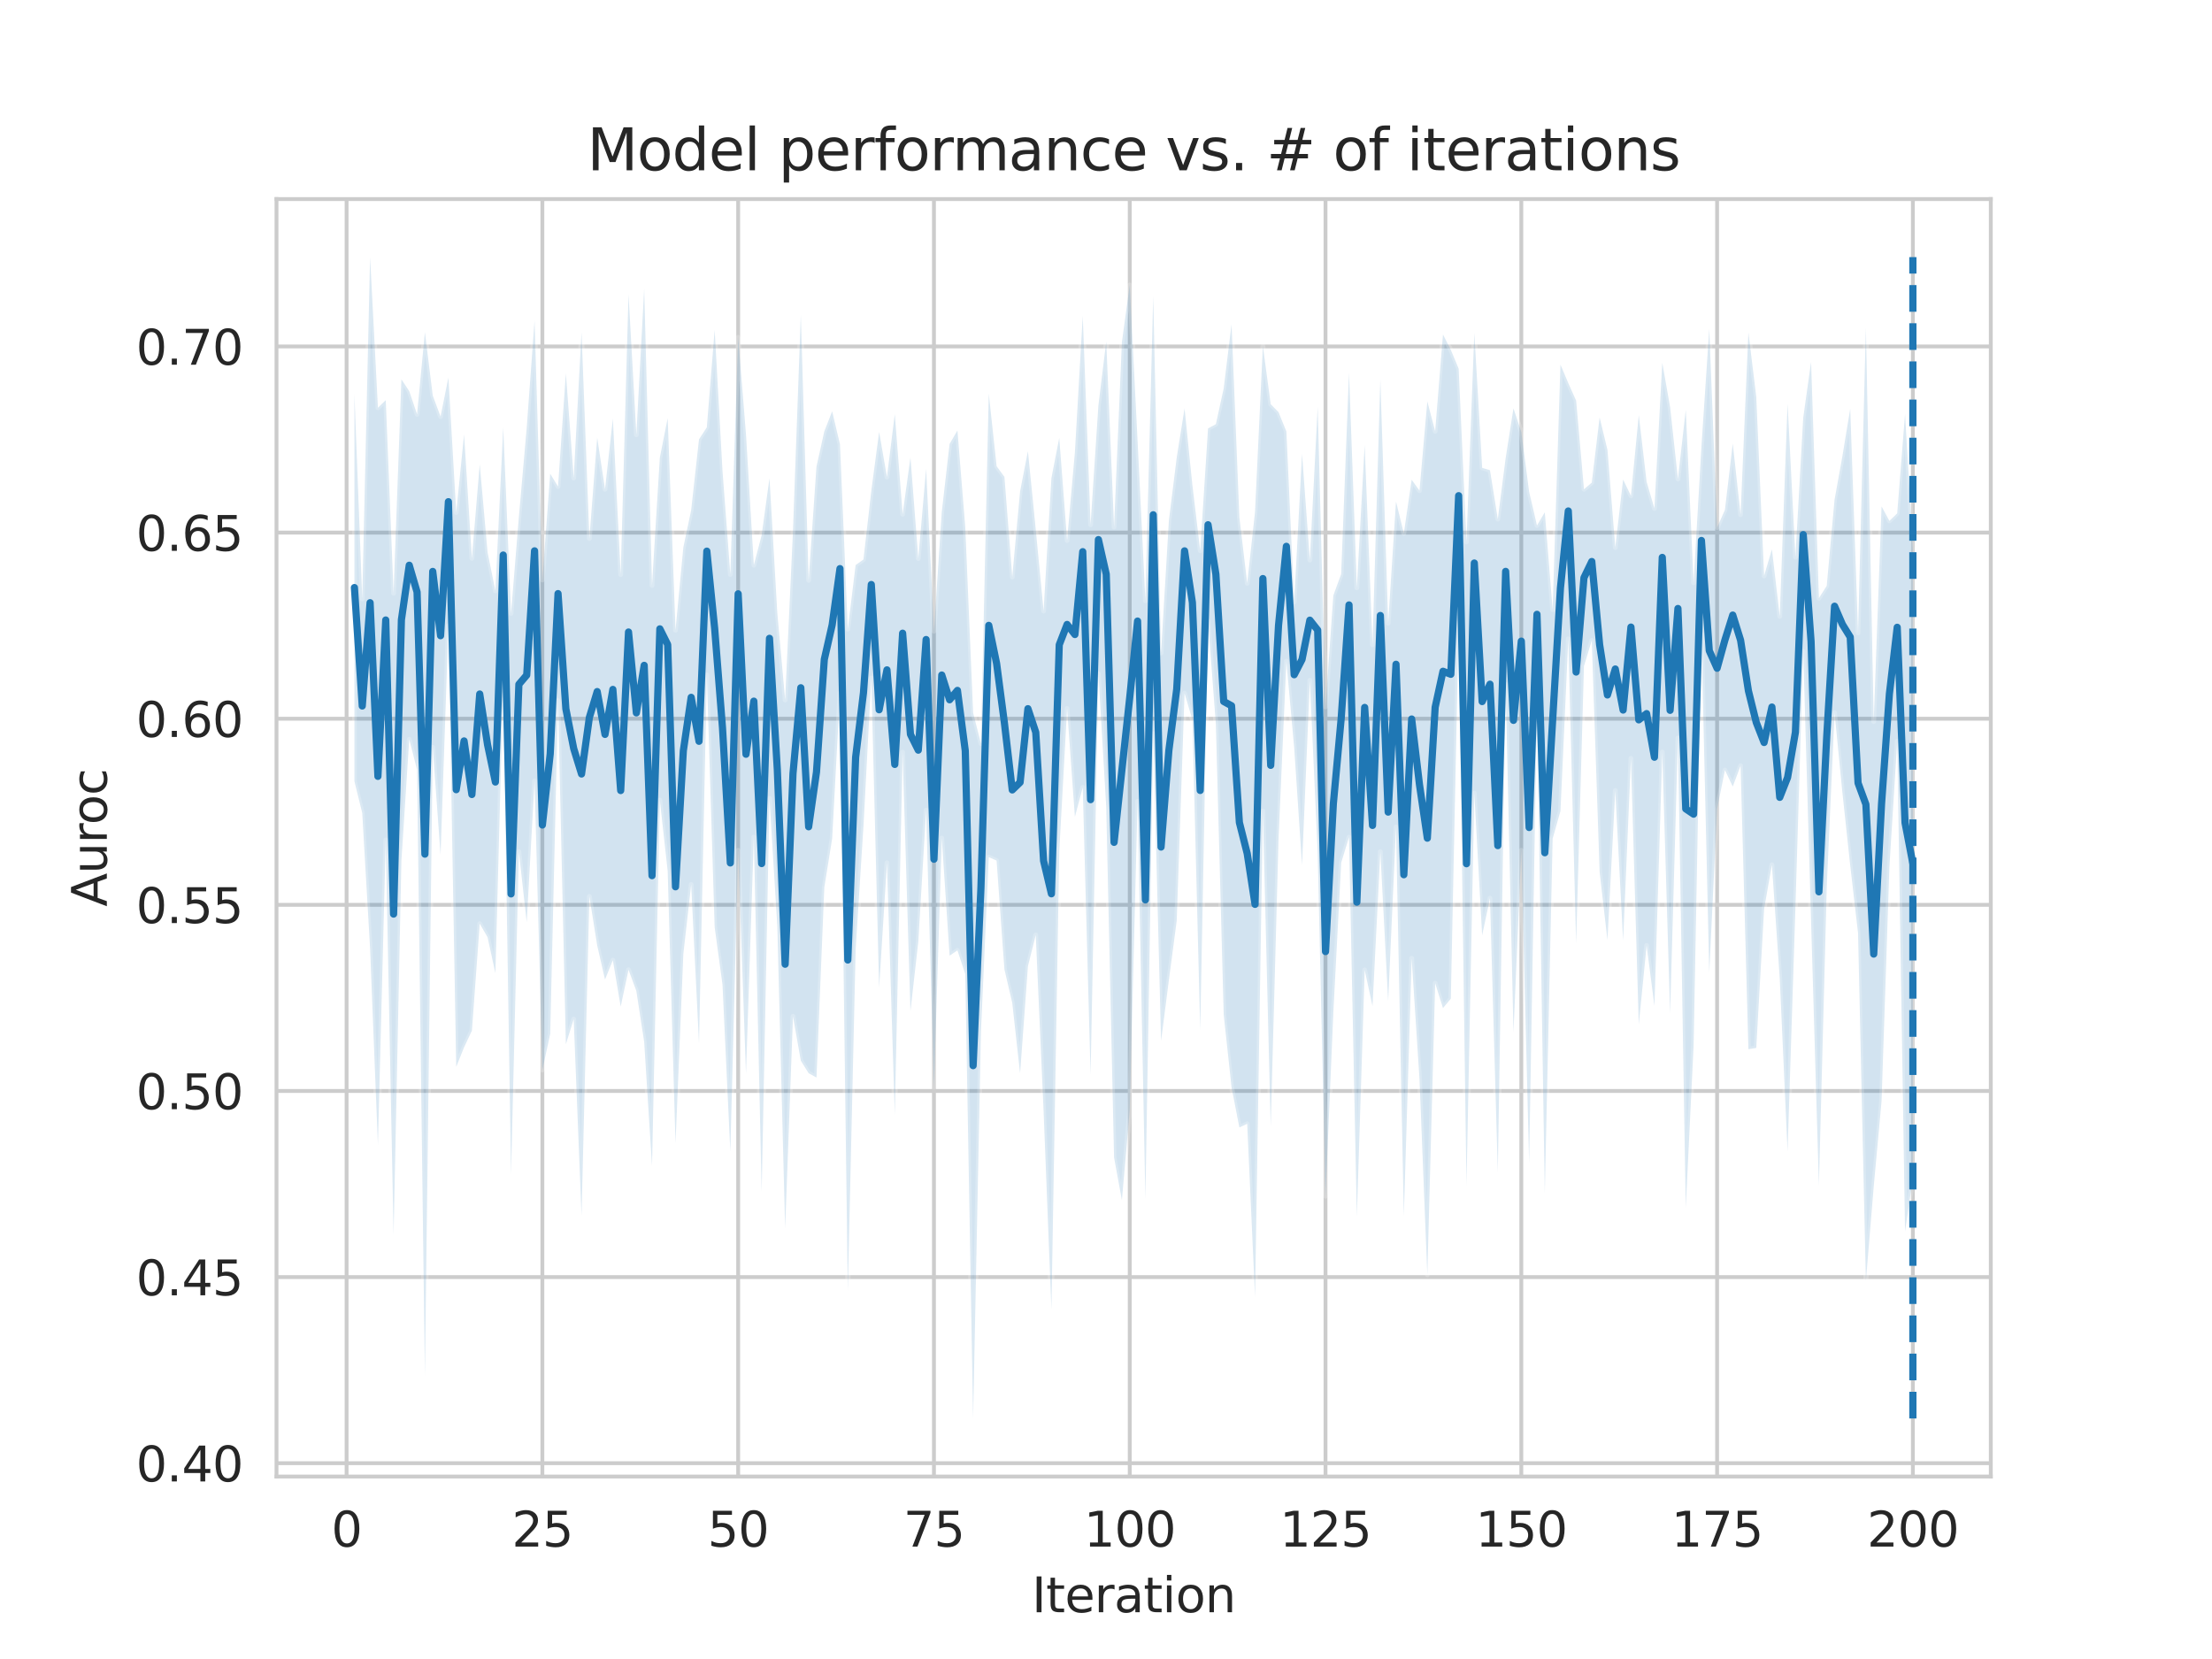 <?xml version="1.0" encoding="utf-8" standalone="no"?>
<!DOCTYPE svg PUBLIC "-//W3C//DTD SVG 1.1//EN"
  "http://www.w3.org/Graphics/SVG/1.1/DTD/svg11.dtd">
<svg xmlns:xlink="http://www.w3.org/1999/xlink" width="460.8pt" height="345.6pt" viewBox="0 0 460.8 345.6" xmlns="http://www.w3.org/2000/svg" version="1.1">
 <defs>
  <style type="text/css">*{stroke-linejoin: round; stroke-linecap: butt}</style>
 </defs>
 <g id="figure_1">
  <g id="patch_1">
   <path d="M 0 345.6 
L 460.8 345.6 
L 460.8 0 
L 0 0 
z
" style="fill: #ffffff"/>
  </g>
  <g id="axes_1">
   <g id="patch_2">
    <path d="M 57.6 307.584 
L 414.72 307.584 
L 414.72 41.472 
L 57.6 41.472 
z
" style="fill: #ffffff"/>
   </g>
   <g id="matplotlib.axis_1">
    <g id="xtick_1">
     <g id="line2d_1">
      <path d="M 72.201 307.584 
L 72.201 41.472 
" clip-path="url(#pa51dd19a64)" style="fill: none; stroke: #cccccc; stroke-width: 0.8; stroke-linecap: round"/>
     </g>
     <g id="text_1">
      <!-- 0 -->
      <g style="fill: #262626" transform="translate(69.02 322.182)scale(0.1 -0.1)">
       <defs>
        <path id="DejaVuSans-30" d="M 2034 4250 
Q 1547 4250 1301 3770 
Q 1056 3291 1056 2328 
Q 1056 1369 1301 889 
Q 1547 409 2034 409 
Q 2525 409 2770 889 
Q 3016 1369 3016 2328 
Q 3016 3291 2770 3770 
Q 2525 4250 2034 4250 
z
M 2034 4750 
Q 2819 4750 3233 4129 
Q 3647 3509 3647 2328 
Q 3647 1150 3233 529 
Q 2819 -91 2034 -91 
Q 1250 -91 836 529 
Q 422 1150 422 2328 
Q 422 3509 836 4129 
Q 1250 4750 2034 4750 
z
" transform="scale(0.016)"/>
       </defs>
       <use xlink:href="#DejaVuSans-30"/>
      </g>
     </g>
    </g>
    <g id="xtick_2">
     <g id="line2d_2">
      <path d="M 112.987 307.584 
L 112.987 41.472 
" clip-path="url(#pa51dd19a64)" style="fill: none; stroke: #cccccc; stroke-width: 0.8; stroke-linecap: round"/>
     </g>
     <g id="text_2">
      <!-- 25 -->
      <g style="fill: #262626" transform="translate(106.625 322.182)scale(0.1 -0.1)">
       <defs>
        <path id="DejaVuSans-32" d="M 1228 531 
L 3431 531 
L 3431 0 
L 469 0 
L 469 531 
Q 828 903 1448 1529 
Q 2069 2156 2228 2338 
Q 2531 2678 2651 2914 
Q 2772 3150 2772 3378 
Q 2772 3750 2511 3984 
Q 2250 4219 1831 4219 
Q 1534 4219 1204 4116 
Q 875 4013 500 3803 
L 500 4441 
Q 881 4594 1212 4672 
Q 1544 4750 1819 4750 
Q 2544 4750 2975 4387 
Q 3406 4025 3406 3419 
Q 3406 3131 3298 2873 
Q 3191 2616 2906 2266 
Q 2828 2175 2409 1742 
Q 1991 1309 1228 531 
z
" transform="scale(0.016)"/>
        <path id="DejaVuSans-35" d="M 691 4666 
L 3169 4666 
L 3169 4134 
L 1269 4134 
L 1269 2991 
Q 1406 3038 1543 3061 
Q 1681 3084 1819 3084 
Q 2600 3084 3056 2656 
Q 3513 2228 3513 1497 
Q 3513 744 3044 326 
Q 2575 -91 1722 -91 
Q 1428 -91 1123 -41 
Q 819 9 494 109 
L 494 744 
Q 775 591 1075 516 
Q 1375 441 1709 441 
Q 2250 441 2565 725 
Q 2881 1009 2881 1497 
Q 2881 1984 2565 2268 
Q 2250 2553 1709 2553 
Q 1456 2553 1204 2497 
Q 953 2441 691 2322 
L 691 4666 
z
" transform="scale(0.016)"/>
       </defs>
       <use xlink:href="#DejaVuSans-32"/>
       <use xlink:href="#DejaVuSans-35" x="63.623"/>
      </g>
     </g>
    </g>
    <g id="xtick_3">
     <g id="line2d_3">
      <path d="M 153.773 307.584 
L 153.773 41.472 
" clip-path="url(#pa51dd19a64)" style="fill: none; stroke: #cccccc; stroke-width: 0.8; stroke-linecap: round"/>
     </g>
     <g id="text_3">
      <!-- 50 -->
      <g style="fill: #262626" transform="translate(147.41 322.182)scale(0.1 -0.1)">
       <use xlink:href="#DejaVuSans-35"/>
       <use xlink:href="#DejaVuSans-30" x="63.623"/>
      </g>
     </g>
    </g>
    <g id="xtick_4">
     <g id="line2d_4">
      <path d="M 194.559 307.584 
L 194.559 41.472 
" clip-path="url(#pa51dd19a64)" style="fill: none; stroke: #cccccc; stroke-width: 0.8; stroke-linecap: round"/>
     </g>
     <g id="text_4">
      <!-- 75 -->
      <g style="fill: #262626" transform="translate(188.196 322.182)scale(0.1 -0.1)">
       <defs>
        <path id="DejaVuSans-37" d="M 525 4666 
L 3525 4666 
L 3525 4397 
L 1831 0 
L 1172 0 
L 2766 4134 
L 525 4134 
L 525 4666 
z
" transform="scale(0.016)"/>
       </defs>
       <use xlink:href="#DejaVuSans-37"/>
       <use xlink:href="#DejaVuSans-35" x="63.623"/>
      </g>
     </g>
    </g>
    <g id="xtick_5">
     <g id="line2d_5">
      <path d="M 235.344 307.584 
L 235.344 41.472 
" clip-path="url(#pa51dd19a64)" style="fill: none; stroke: #cccccc; stroke-width: 0.8; stroke-linecap: round"/>
     </g>
     <g id="text_5">
      <!-- 100 -->
      <g style="fill: #262626" transform="translate(225.801 322.182)scale(0.1 -0.1)">
       <defs>
        <path id="DejaVuSans-31" d="M 794 531 
L 1825 531 
L 1825 4091 
L 703 3866 
L 703 4441 
L 1819 4666 
L 2450 4666 
L 2450 531 
L 3481 531 
L 3481 0 
L 794 0 
L 794 531 
z
" transform="scale(0.016)"/>
       </defs>
       <use xlink:href="#DejaVuSans-31"/>
       <use xlink:href="#DejaVuSans-30" x="63.623"/>
       <use xlink:href="#DejaVuSans-30" x="127.246"/>
      </g>
     </g>
    </g>
    <g id="xtick_6">
     <g id="line2d_6">
      <path d="M 276.13 307.584 
L 276.13 41.472 
" clip-path="url(#pa51dd19a64)" style="fill: none; stroke: #cccccc; stroke-width: 0.8; stroke-linecap: round"/>
     </g>
     <g id="text_6">
      <!-- 125 -->
      <g style="fill: #262626" transform="translate(266.586 322.182)scale(0.1 -0.1)">
       <use xlink:href="#DejaVuSans-31"/>
       <use xlink:href="#DejaVuSans-32" x="63.623"/>
       <use xlink:href="#DejaVuSans-35" x="127.246"/>
      </g>
     </g>
    </g>
    <g id="xtick_7">
     <g id="line2d_7">
      <path d="M 316.916 307.584 
L 316.916 41.472 
" clip-path="url(#pa51dd19a64)" style="fill: none; stroke: #cccccc; stroke-width: 0.8; stroke-linecap: round"/>
     </g>
     <g id="text_7">
      <!-- 150 -->
      <g style="fill: #262626" transform="translate(307.372 322.182)scale(0.1 -0.1)">
       <use xlink:href="#DejaVuSans-31"/>
       <use xlink:href="#DejaVuSans-35" x="63.623"/>
       <use xlink:href="#DejaVuSans-30" x="127.246"/>
      </g>
     </g>
    </g>
    <g id="xtick_8">
     <g id="line2d_8">
      <path d="M 357.702 307.584 
L 357.702 41.472 
" clip-path="url(#pa51dd19a64)" style="fill: none; stroke: #cccccc; stroke-width: 0.8; stroke-linecap: round"/>
     </g>
     <g id="text_8">
      <!-- 175 -->
      <g style="fill: #262626" transform="translate(348.158 322.182)scale(0.1 -0.1)">
       <use xlink:href="#DejaVuSans-31"/>
       <use xlink:href="#DejaVuSans-37" x="63.623"/>
       <use xlink:href="#DejaVuSans-35" x="127.246"/>
      </g>
     </g>
    </g>
    <g id="xtick_9">
     <g id="line2d_9">
      <path d="M 398.487 307.584 
L 398.487 41.472 
" clip-path="url(#pa51dd19a64)" style="fill: none; stroke: #cccccc; stroke-width: 0.8; stroke-linecap: round"/>
     </g>
     <g id="text_9">
      <!-- 200 -->
      <g style="fill: #262626" transform="translate(388.944 322.182)scale(0.1 -0.1)">
       <use xlink:href="#DejaVuSans-32"/>
       <use xlink:href="#DejaVuSans-30" x="63.623"/>
       <use xlink:href="#DejaVuSans-30" x="127.246"/>
      </g>
     </g>
    </g>
    <g id="text_10">
     <!-- Iteration -->
     <g style="fill: #262626" transform="translate(214.951 335.861)scale(0.1 -0.1)">
      <defs>
       <path id="DejaVuSans-49" d="M 628 4666 
L 1259 4666 
L 1259 0 
L 628 0 
L 628 4666 
z
" transform="scale(0.016)"/>
       <path id="DejaVuSans-74" d="M 1172 4494 
L 1172 3500 
L 2356 3500 
L 2356 3053 
L 1172 3053 
L 1172 1153 
Q 1172 725 1289 603 
Q 1406 481 1766 481 
L 2356 481 
L 2356 0 
L 1766 0 
Q 1100 0 847 248 
Q 594 497 594 1153 
L 594 3053 
L 172 3053 
L 172 3500 
L 594 3500 
L 594 4494 
L 1172 4494 
z
" transform="scale(0.016)"/>
       <path id="DejaVuSans-65" d="M 3597 1894 
L 3597 1613 
L 953 1613 
Q 991 1019 1311 708 
Q 1631 397 2203 397 
Q 2534 397 2845 478 
Q 3156 559 3463 722 
L 3463 178 
Q 3153 47 2828 -22 
Q 2503 -91 2169 -91 
Q 1331 -91 842 396 
Q 353 884 353 1716 
Q 353 2575 817 3079 
Q 1281 3584 2069 3584 
Q 2775 3584 3186 3129 
Q 3597 2675 3597 1894 
z
M 3022 2063 
Q 3016 2534 2758 2815 
Q 2500 3097 2075 3097 
Q 1594 3097 1305 2825 
Q 1016 2553 972 2059 
L 3022 2063 
z
" transform="scale(0.016)"/>
       <path id="DejaVuSans-72" d="M 2631 2963 
Q 2534 3019 2420 3045 
Q 2306 3072 2169 3072 
Q 1681 3072 1420 2755 
Q 1159 2438 1159 1844 
L 1159 0 
L 581 0 
L 581 3500 
L 1159 3500 
L 1159 2956 
Q 1341 3275 1631 3429 
Q 1922 3584 2338 3584 
Q 2397 3584 2469 3576 
Q 2541 3569 2628 3553 
L 2631 2963 
z
" transform="scale(0.016)"/>
       <path id="DejaVuSans-61" d="M 2194 1759 
Q 1497 1759 1228 1600 
Q 959 1441 959 1056 
Q 959 750 1161 570 
Q 1363 391 1709 391 
Q 2188 391 2477 730 
Q 2766 1069 2766 1631 
L 2766 1759 
L 2194 1759 
z
M 3341 1997 
L 3341 0 
L 2766 0 
L 2766 531 
Q 2569 213 2275 61 
Q 1981 -91 1556 -91 
Q 1019 -91 701 211 
Q 384 513 384 1019 
Q 384 1609 779 1909 
Q 1175 2209 1959 2209 
L 2766 2209 
L 2766 2266 
Q 2766 2663 2505 2880 
Q 2244 3097 1772 3097 
Q 1472 3097 1187 3025 
Q 903 2953 641 2809 
L 641 3341 
Q 956 3463 1253 3523 
Q 1550 3584 1831 3584 
Q 2591 3584 2966 3190 
Q 3341 2797 3341 1997 
z
" transform="scale(0.016)"/>
       <path id="DejaVuSans-69" d="M 603 3500 
L 1178 3500 
L 1178 0 
L 603 0 
L 603 3500 
z
M 603 4863 
L 1178 4863 
L 1178 4134 
L 603 4134 
L 603 4863 
z
" transform="scale(0.016)"/>
       <path id="DejaVuSans-6f" d="M 1959 3097 
Q 1497 3097 1228 2736 
Q 959 2375 959 1747 
Q 959 1119 1226 758 
Q 1494 397 1959 397 
Q 2419 397 2687 759 
Q 2956 1122 2956 1747 
Q 2956 2369 2687 2733 
Q 2419 3097 1959 3097 
z
M 1959 3584 
Q 2709 3584 3137 3096 
Q 3566 2609 3566 1747 
Q 3566 888 3137 398 
Q 2709 -91 1959 -91 
Q 1206 -91 779 398 
Q 353 888 353 1747 
Q 353 2609 779 3096 
Q 1206 3584 1959 3584 
z
" transform="scale(0.016)"/>
       <path id="DejaVuSans-6e" d="M 3513 2113 
L 3513 0 
L 2938 0 
L 2938 2094 
Q 2938 2591 2744 2837 
Q 2550 3084 2163 3084 
Q 1697 3084 1428 2787 
Q 1159 2491 1159 1978 
L 1159 0 
L 581 0 
L 581 3500 
L 1159 3500 
L 1159 2956 
Q 1366 3272 1645 3428 
Q 1925 3584 2291 3584 
Q 2894 3584 3203 3211 
Q 3513 2838 3513 2113 
z
" transform="scale(0.016)"/>
      </defs>
      <use xlink:href="#DejaVuSans-49"/>
      <use xlink:href="#DejaVuSans-74" x="29.492"/>
      <use xlink:href="#DejaVuSans-65" x="68.701"/>
      <use xlink:href="#DejaVuSans-72" x="130.225"/>
      <use xlink:href="#DejaVuSans-61" x="171.338"/>
      <use xlink:href="#DejaVuSans-74" x="232.617"/>
      <use xlink:href="#DejaVuSans-69" x="271.826"/>
      <use xlink:href="#DejaVuSans-6f" x="299.609"/>
      <use xlink:href="#DejaVuSans-6e" x="360.791"/>
     </g>
    </g>
   </g>
   <g id="matplotlib.axis_2">
    <g id="ytick_1">
     <g id="line2d_10">
      <path d="M 57.6 304.812 
L 414.72 304.812 
" clip-path="url(#pa51dd19a64)" style="fill: none; stroke: #cccccc; stroke-width: 0.8; stroke-linecap: round"/>
     </g>
     <g id="text_11">
      <!-- 0.40 -->
      <g style="fill: #262626" transform="translate(28.334 308.611)scale(0.1 -0.1)">
       <defs>
        <path id="DejaVuSans-2e" d="M 684 794 
L 1344 794 
L 1344 0 
L 684 0 
L 684 794 
z
" transform="scale(0.016)"/>
        <path id="DejaVuSans-34" d="M 2419 4116 
L 825 1625 
L 2419 1625 
L 2419 4116 
z
M 2253 4666 
L 3047 4666 
L 3047 1625 
L 3713 1625 
L 3713 1100 
L 3047 1100 
L 3047 0 
L 2419 0 
L 2419 1100 
L 313 1100 
L 313 1709 
L 2253 4666 
z
" transform="scale(0.016)"/>
       </defs>
       <use xlink:href="#DejaVuSans-30"/>
       <use xlink:href="#DejaVuSans-2e" x="63.623"/>
       <use xlink:href="#DejaVuSans-34" x="95.41"/>
       <use xlink:href="#DejaVuSans-30" x="159.033"/>
      </g>
     </g>
    </g>
    <g id="ytick_2">
     <g id="line2d_11">
      <path d="M 57.6 266.039 
L 414.72 266.039 
" clip-path="url(#pa51dd19a64)" style="fill: none; stroke: #cccccc; stroke-width: 0.8; stroke-linecap: round"/>
     </g>
     <g id="text_12">
      <!-- 0.45 -->
      <g style="fill: #262626" transform="translate(28.334 269.838)scale(0.1 -0.1)">
       <use xlink:href="#DejaVuSans-30"/>
       <use xlink:href="#DejaVuSans-2e" x="63.623"/>
       <use xlink:href="#DejaVuSans-34" x="95.41"/>
       <use xlink:href="#DejaVuSans-35" x="159.033"/>
      </g>
     </g>
    </g>
    <g id="ytick_3">
     <g id="line2d_12">
      <path d="M 57.6 227.266 
L 414.72 227.266 
" clip-path="url(#pa51dd19a64)" style="fill: none; stroke: #cccccc; stroke-width: 0.8; stroke-linecap: round"/>
     </g>
     <g id="text_13">
      <!-- 0.50 -->
      <g style="fill: #262626" transform="translate(28.334 231.065)scale(0.1 -0.1)">
       <use xlink:href="#DejaVuSans-30"/>
       <use xlink:href="#DejaVuSans-2e" x="63.623"/>
       <use xlink:href="#DejaVuSans-35" x="95.41"/>
       <use xlink:href="#DejaVuSans-30" x="159.033"/>
      </g>
     </g>
    </g>
    <g id="ytick_4">
     <g id="line2d_13">
      <path d="M 57.6 188.493 
L 414.72 188.493 
" clip-path="url(#pa51dd19a64)" style="fill: none; stroke: #cccccc; stroke-width: 0.8; stroke-linecap: round"/>
     </g>
     <g id="text_14">
      <!-- 0.55 -->
      <g style="fill: #262626" transform="translate(28.334 192.292)scale(0.1 -0.1)">
       <use xlink:href="#DejaVuSans-30"/>
       <use xlink:href="#DejaVuSans-2e" x="63.623"/>
       <use xlink:href="#DejaVuSans-35" x="95.41"/>
       <use xlink:href="#DejaVuSans-35" x="159.033"/>
      </g>
     </g>
    </g>
    <g id="ytick_5">
     <g id="line2d_14">
      <path d="M 57.6 149.72 
L 414.72 149.72 
" clip-path="url(#pa51dd19a64)" style="fill: none; stroke: #cccccc; stroke-width: 0.8; stroke-linecap: round"/>
     </g>
     <g id="text_15">
      <!-- 0.60 -->
      <g style="fill: #262626" transform="translate(28.334 153.52)scale(0.1 -0.1)">
       <defs>
        <path id="DejaVuSans-36" d="M 2113 2584 
Q 1688 2584 1439 2293 
Q 1191 2003 1191 1497 
Q 1191 994 1439 701 
Q 1688 409 2113 409 
Q 2538 409 2786 701 
Q 3034 994 3034 1497 
Q 3034 2003 2786 2293 
Q 2538 2584 2113 2584 
z
M 3366 4563 
L 3366 3988 
Q 3128 4100 2886 4159 
Q 2644 4219 2406 4219 
Q 1781 4219 1451 3797 
Q 1122 3375 1075 2522 
Q 1259 2794 1537 2939 
Q 1816 3084 2150 3084 
Q 2853 3084 3261 2657 
Q 3669 2231 3669 1497 
Q 3669 778 3244 343 
Q 2819 -91 2113 -91 
Q 1303 -91 875 529 
Q 447 1150 447 2328 
Q 447 3434 972 4092 
Q 1497 4750 2381 4750 
Q 2619 4750 2861 4703 
Q 3103 4656 3366 4563 
z
" transform="scale(0.016)"/>
       </defs>
       <use xlink:href="#DejaVuSans-30"/>
       <use xlink:href="#DejaVuSans-2e" x="63.623"/>
       <use xlink:href="#DejaVuSans-36" x="95.41"/>
       <use xlink:href="#DejaVuSans-30" x="159.033"/>
      </g>
     </g>
    </g>
    <g id="ytick_6">
     <g id="line2d_15">
      <path d="M 57.6 110.948 
L 414.72 110.948 
" clip-path="url(#pa51dd19a64)" style="fill: none; stroke: #cccccc; stroke-width: 0.8; stroke-linecap: round"/>
     </g>
     <g id="text_16">
      <!-- 0.65 -->
      <g style="fill: #262626" transform="translate(28.334 114.747)scale(0.1 -0.1)">
       <use xlink:href="#DejaVuSans-30"/>
       <use xlink:href="#DejaVuSans-2e" x="63.623"/>
       <use xlink:href="#DejaVuSans-36" x="95.41"/>
       <use xlink:href="#DejaVuSans-35" x="159.033"/>
      </g>
     </g>
    </g>
    <g id="ytick_7">
     <g id="line2d_16">
      <path d="M 57.6 72.175 
L 414.72 72.175 
" clip-path="url(#pa51dd19a64)" style="fill: none; stroke: #cccccc; stroke-width: 0.8; stroke-linecap: round"/>
     </g>
     <g id="text_17">
      <!-- 0.70 -->
      <g style="fill: #262626" transform="translate(28.334 75.974)scale(0.1 -0.1)">
       <use xlink:href="#DejaVuSans-30"/>
       <use xlink:href="#DejaVuSans-2e" x="63.623"/>
       <use xlink:href="#DejaVuSans-37" x="95.41"/>
       <use xlink:href="#DejaVuSans-30" x="159.033"/>
      </g>
     </g>
    </g>
    <g id="text_18">
     <!-- Auroc -->
     <g style="fill: #262626" transform="translate(22.255 188.869)rotate(-90)scale(0.1 -0.1)">
      <defs>
       <path id="DejaVuSans-41" d="M 2188 4044 
L 1331 1722 
L 3047 1722 
L 2188 4044 
z
M 1831 4666 
L 2547 4666 
L 4325 0 
L 3669 0 
L 3244 1197 
L 1141 1197 
L 716 0 
L 50 0 
L 1831 4666 
z
" transform="scale(0.016)"/>
       <path id="DejaVuSans-75" d="M 544 1381 
L 544 3500 
L 1119 3500 
L 1119 1403 
Q 1119 906 1312 657 
Q 1506 409 1894 409 
Q 2359 409 2629 706 
Q 2900 1003 2900 1516 
L 2900 3500 
L 3475 3500 
L 3475 0 
L 2900 0 
L 2900 538 
Q 2691 219 2414 64 
Q 2138 -91 1772 -91 
Q 1169 -91 856 284 
Q 544 659 544 1381 
z
M 1991 3584 
L 1991 3584 
z
" transform="scale(0.016)"/>
       <path id="DejaVuSans-63" d="M 3122 3366 
L 3122 2828 
Q 2878 2963 2633 3030 
Q 2388 3097 2138 3097 
Q 1578 3097 1268 2742 
Q 959 2388 959 1747 
Q 959 1106 1268 751 
Q 1578 397 2138 397 
Q 2388 397 2633 464 
Q 2878 531 3122 666 
L 3122 134 
Q 2881 22 2623 -34 
Q 2366 -91 2075 -91 
Q 1284 -91 818 406 
Q 353 903 353 1747 
Q 353 2603 823 3093 
Q 1294 3584 2113 3584 
Q 2378 3584 2631 3529 
Q 2884 3475 3122 3366 
z
" transform="scale(0.016)"/>
      </defs>
      <use xlink:href="#DejaVuSans-41"/>
      <use xlink:href="#DejaVuSans-75" x="68.408"/>
      <use xlink:href="#DejaVuSans-72" x="131.787"/>
      <use xlink:href="#DejaVuSans-6f" x="170.65"/>
      <use xlink:href="#DejaVuSans-63" x="231.832"/>
     </g>
    </g>
   </g>
   <g id="PolyCollection_1">
    <defs>
     <path id="m55b70a5a55" d="M 73.833 -263.548 
L 73.833 -182.849 
L 75.464 -176.229 
L 77.096 -148.052 
L 78.727 -107.091 
L 80.358 -170.642 
L 81.99 -88.357 
L 83.621 -166.384 
L 85.253 -191.595 
L 86.884 -185.244 
L 88.516 -58.949 
L 90.147 -189.919 
L 91.778 -167.526 
L 93.41 -215.23 
L 95.041 -123.359 
L 96.673 -127.43 
L 98.304 -130.898 
L 99.936 -153.181 
L 101.567 -150.373 
L 103.198 -142.883 
L 104.83 -203.403 
L 106.461 -100.945 
L 108.093 -168.173 
L 109.724 -153.484 
L 111.356 -182.925 
L 112.987 -122.696 
L 114.618 -130.23 
L 116.25 -199.636 
L 117.881 -128.063 
L 119.513 -133.318 
L 121.144 -92.361 
L 122.776 -158.872 
L 124.407 -148.649 
L 126.038 -141.555 
L 127.67 -145.581 
L 129.301 -135.926 
L 130.933 -143.591 
L 132.564 -139.161 
L 134.196 -128.57 
L 135.827 -102.733 
L 137.458 -178.919 
L 139.09 -164.166 
L 140.721 -107.425 
L 142.353 -146.902 
L 143.984 -161.348 
L 145.616 -128.269 
L 147.247 -204.991 
L 148.879 -152.468 
L 150.51 -140.498 
L 152.141 -105.733 
L 153.773 -168.468 
L 155.404 -121.875 
L 157.036 -171.219 
L 158.667 -97.305 
L 160.299 -179.269 
L 161.93 -152.639 
L 163.561 -89.699 
L 165.193 -133.905 
L 166.824 -124.646 
L 168.456 -122.032 
L 170.087 -121.125 
L 171.719 -160.762 
L 173.35 -170.897 
L 174.981 -201.236 
L 176.613 -76.69 
L 178.244 -147.812 
L 179.876 -173.554 
L 181.507 -204.358 
L 183.139 -139.877 
L 184.77 -165.882 
L 186.401 -113.388 
L 188.033 -188.915 
L 189.664 -134.966 
L 191.296 -149.423 
L 192.927 -176.827 
L 194.559 -119.126 
L 196.19 -171.015 
L 197.821 -146.522 
L 199.453 -147.627 
L 201.084 -142.673 
L 202.716 -50.112 
L 204.347 -130.68 
L 205.979 -167.051 
L 207.61 -166.324 
L 209.241 -143.673 
L 210.873 -136.69 
L 212.504 -122.011 
L 214.136 -144.325 
L 215.767 -150.845 
L 217.399 -114.233 
L 219.03 -72.821 
L 220.661 -168.197 
L 222.293 -198.029 
L 223.924 -175.446 
L 225.556 -181.573 
L 227.187 -121.735 
L 228.819 -205.249 
L 230.45 -177.512 
L 232.081 -104.457 
L 233.713 -95.597 
L 235.344 -114.361 
L 236.976 -178.672 
L 238.607 -95.815 
L 240.239 -192.782 
L 241.87 -128.737 
L 243.501 -141.46 
L 245.133 -153.816 
L 246.764 -201.192 
L 248.396 -195.663 
L 250.027 -131.006 
L 251.659 -216.218 
L 253.29 -194.722 
L 254.921 -134.251 
L 256.553 -119.115 
L 258.184 -110.737 
L 259.816 -111.505 
L 261.447 -75.462 
L 263.079 -176.636 
L 264.71 -110.943 
L 266.341 -170.9 
L 267.973 -207.864 
L 269.604 -189.869 
L 271.236 -165.388 
L 272.867 -203.884 
L 274.499 -167.833 
L 276.13 -96.418 
L 277.761 -134.811 
L 279.393 -165.884 
L 281.024 -171.208 
L 282.656 -92.166 
L 284.287 -143.558 
L 285.919 -136.018 
L 287.55 -168.198 
L 289.181 -137.084 
L 290.813 -173.324 
L 292.444 -92.273 
L 294.076 -145.979 
L 295.707 -120.855 
L 297.339 -80.025 
L 298.97 -140.785 
L 300.601 -135.598 
L 302.233 -137.561 
L 303.864 -215.88 
L 305.496 -98.637 
L 307.127 -180.366 
L 308.759 -150.763 
L 310.39 -158.495 
L 312.021 -101.431 
L 313.653 -203.005 
L 315.284 -130.557 
L 316.916 -168.477 
L 318.547 -103.297 
L 320.179 -199.123 
L 321.81 -97.047 
L 323.441 -170.894 
L 325.073 -176.658 
L 326.704 -212.523 
L 328.336 -149.07 
L 329.967 -206.832 
L 331.599 -212.195 
L 333.23 -163.985 
L 334.862 -149.77 
L 336.493 -180.932 
L 338.124 -149.666 
L 339.756 -187.625 
L 341.387 -132.184 
L 343.019 -148.657 
L 344.65 -136.05 
L 346.282 -188.937 
L 347.913 -134.476 
L 349.544 -191.854 
L 351.176 -93.979 
L 352.807 -127.804 
L 354.439 -213.515 
L 356.07 -143.023 
L 357.702 -177.086 
L 359.333 -185.185 
L 360.964 -181.753 
L 362.596 -186.09 
L 364.227 -127.033 
L 365.859 -127.301 
L 367.49 -156.238 
L 369.122 -165.45 
L 370.753 -141.804 
L 372.384 -105.766 
L 374.016 -156.579 
L 375.647 -209.88 
L 377.279 -153.755 
L 378.91 -98.646 
L 380.542 -160.839 
L 382.173 -197.122 
L 383.804 -180.526 
L 385.436 -165.324 
L 387.067 -151.221 
L 388.699 -78.76 
L 390.33 -98.416 
L 391.962 -116.228 
L 393.593 -164.982 
L 395.224 -191.198 
L 396.856 -89.077 
L 398.487 -100.179 
L 398.487 -231.197 
L 398.487 -231.197 
L 396.856 -259.352 
L 395.224 -238.652 
L 393.593 -237.093 
L 391.962 -240.106 
L 390.33 -195.282 
L 388.699 -277.32 
L 387.067 -213.754 
L 385.436 -260.452 
L 383.804 -250.539 
L 382.173 -241.505 
L 380.542 -223.561 
L 378.91 -220.989 
L 377.279 -270.188 
L 375.647 -258.58 
L 374.016 -229.547 
L 372.384 -261.505 
L 370.753 -217.191 
L 369.122 -231.169 
L 367.49 -225.614 
L 365.859 -262.912 
L 364.227 -276.342 
L 362.596 -238.368 
L 360.964 -253.183 
L 359.333 -239.364 
L 357.702 -235.699 
L 356.07 -277.09 
L 354.439 -252.495 
L 352.807 -224.187 
L 351.176 -260.219 
L 349.544 -245.82 
L 347.913 -260.782 
L 346.282 -270.024 
L 344.65 -239.669 
L 343.019 -245.223 
L 341.387 -259.103 
L 339.756 -242.303 
L 338.124 -245.703 
L 336.493 -231.535 
L 334.862 -251.882 
L 333.23 -258.62 
L 331.599 -245.059 
L 329.967 -243.67 
L 328.336 -262.138 
L 326.704 -265.782 
L 325.073 -269.636 
L 323.441 -218.597 
L 321.81 -238.871 
L 320.179 -236.129 
L 318.547 -243.135 
L 316.916 -255.61 
L 315.284 -260.519 
L 313.653 -250.135 
L 312.021 -237.455 
L 310.39 -247.643 
L 308.759 -248.141 
L 307.127 -276.254 
L 305.496 -232.701 
L 303.864 -268.798 
L 302.233 -272.703 
L 300.601 -275.926 
L 298.97 -255.749 
L 297.339 -261.965 
L 295.707 -243.393 
L 294.076 -245.657 
L 292.444 -234.486 
L 290.813 -241.118 
L 289.181 -215.767 
L 287.55 -266.564 
L 285.919 -211.283 
L 284.287 -252.898 
L 282.656 -223.154 
L 281.024 -267.95 
L 279.393 -226.016 
L 277.761 -221.555 
L 276.13 -198.329 
L 274.499 -260.84 
L 272.867 -228.925 
L 271.236 -251.05 
L 269.604 -220.213 
L 267.973 -255.712 
L 266.341 -259.742 
L 264.71 -261.39 
L 263.079 -273.513 
L 261.447 -238.954 
L 259.816 -224.087 
L 258.184 -237.796 
L 256.553 -278.042 
L 254.921 -264.687 
L 253.29 -257.232 
L 251.659 -256.35 
L 250.027 -230.864 
L 248.396 -244.509 
L 246.764 -260.499 
L 245.133 -250.267 
L 243.501 -237.151 
L 241.87 -209.556 
L 240.239 -283.94 
L 238.607 -220.452 
L 236.976 -253.766 
L 235.344 -286.23 
L 233.713 -274.321 
L 232.081 -235.796 
L 230.45 -274.449 
L 228.819 -261.131 
L 227.187 -236.299 
L 225.556 -279.781 
L 223.924 -251.386 
L 222.293 -232.998 
L 220.661 -254.375 
L 219.03 -245.992 
L 217.399 -218.307 
L 215.767 -235.257 
L 214.136 -251.611 
L 212.504 -243.228 
L 210.873 -225.394 
L 209.241 -246.253 
L 207.61 -248.476 
L 205.979 -263.592 
L 204.347 -190.697 
L 202.716 -197.099 
L 201.084 -235.703 
L 199.453 -255.924 
L 197.821 -253.125 
L 196.19 -238.935 
L 194.559 -214.099 
L 192.927 -247.917 
L 191.296 -229.239 
L 189.664 -250.289 
L 188.033 -238.468 
L 186.401 -259.331 
L 184.77 -246.227 
L 183.139 -255.609 
L 181.507 -243.308 
L 179.876 -229.049 
L 178.244 -227.885 
L 176.613 -214.535 
L 174.981 -253.052 
L 173.35 -259.912 
L 171.719 -255.724 
L 170.087 -248.381 
L 168.456 -224.707 
L 166.824 -280.002 
L 165.193 -234.973 
L 163.561 -199.773 
L 161.93 -217.856 
L 160.299 -245.975 
L 158.667 -234.106 
L 157.036 -227.856 
L 155.404 -255.079 
L 153.773 -275.326 
L 152.141 -225.937 
L 150.51 -247.448 
L 148.879 -276.865 
L 147.247 -256.58 
L 145.616 -254.083 
L 143.984 -239.313 
L 142.353 -231.554 
L 140.721 -214.31 
L 139.09 -258.48 
L 137.458 -250.272 
L 135.827 -223.631 
L 134.196 -285.422 
L 132.564 -255.024 
L 130.933 -284.287 
L 129.301 -225.908 
L 127.67 -258.378 
L 126.038 -243.669 
L 124.407 -254.419 
L 122.776 -233.416 
L 121.144 -276.367 
L 119.513 -246.01 
L 117.881 -267.816 
L 116.25 -244.245 
L 114.618 -246.901 
L 112.987 -224.778 
L 111.356 -278.773 
L 109.724 -256.436 
L 108.093 -237.908 
L 106.461 -217.822 
L 104.83 -256.542 
L 103.198 -222.503 
L 101.567 -230.557 
L 99.936 -248.865 
L 98.304 -229.286 
L 96.673 -255.071 
L 95.041 -238.83 
L 93.41 -266.947 
L 91.778 -258.818 
L 90.147 -263.2 
L 88.516 -276.392 
L 86.884 -259.28 
L 85.253 -264.108 
L 83.621 -266.575 
L 81.99 -222.005 
L 80.358 -262.242 
L 78.727 -260.652 
L 77.096 -292.032 
L 75.464 -220.83 
L 73.833 -263.548 
z
" style="stroke: #ffffff; stroke-opacity: 0.2"/>
    </defs>
    <g clip-path="url(#pa51dd19a64)">
     <use xlink:href="#m55b70a5a55" x="0" y="345.6" style="fill: #1f77b4; fill-opacity: 0.2; stroke: #ffffff; stroke-opacity: 0.2"/>
    </g>
   </g>
   <g id="line2d_17">
    <path d="M 73.833 122.402 
L 75.464 147.071 
L 77.096 125.558 
L 78.727 161.728 
L 80.358 129.158 
L 81.99 190.419 
L 83.621 129.12 
L 85.253 117.748 
L 86.884 123.338 
L 88.516 177.93 
L 90.147 119.04 
L 91.778 132.428 
L 93.41 104.512 
L 95.041 164.505 
L 96.673 154.35 
L 98.304 165.508 
L 99.936 144.577 
L 101.567 155.135 
L 103.198 162.907 
L 104.83 115.627 
L 106.461 186.216 
L 108.093 142.559 
L 109.724 140.64 
L 111.356 114.751 
L 112.987 171.863 
L 114.618 157.035 
L 116.25 123.659 
L 117.881 147.661 
L 119.513 155.936 
L 121.144 161.236 
L 122.776 149.456 
L 124.407 144.066 
L 126.038 152.988 
L 127.67 143.621 
L 129.301 164.683 
L 130.933 131.661 
L 132.564 148.508 
L 134.196 138.604 
L 135.827 182.418 
L 137.458 131.004 
L 139.09 134.277 
L 140.721 184.733 
L 142.353 156.372 
L 143.984 145.269 
L 145.616 154.424 
L 147.247 114.814 
L 148.879 130.934 
L 150.51 151.627 
L 152.141 179.765 
L 153.773 123.703 
L 155.404 157.123 
L 157.036 146.062 
L 158.667 179.894 
L 160.299 132.978 
L 161.93 160.352 
L 163.561 200.864 
L 165.193 161.161 
L 166.824 143.276 
L 168.456 172.231 
L 170.087 160.847 
L 171.719 137.357 
L 173.35 130.195 
L 174.981 118.456 
L 176.613 199.987 
L 178.244 157.751 
L 179.876 144.299 
L 181.507 121.767 
L 183.139 147.857 
L 184.77 139.546 
L 186.401 159.24 
L 188.033 131.908 
L 189.664 152.973 
L 191.296 156.269 
L 192.927 133.228 
L 194.559 178.988 
L 196.19 140.625 
L 197.821 145.776 
L 199.453 143.825 
L 201.084 156.412 
L 202.716 221.995 
L 204.347 184.911 
L 205.979 130.279 
L 207.61 138.2 
L 209.241 150.637 
L 210.873 164.558 
L 212.504 162.981 
L 214.136 147.632 
L 215.767 152.549 
L 217.399 179.33 
L 219.03 186.194 
L 220.661 134.314 
L 222.293 130.086 
L 223.924 132.184 
L 225.556 114.923 
L 227.187 166.583 
L 228.819 112.41 
L 230.45 119.619 
L 232.081 175.473 
L 235.344 145.305 
L 236.976 129.381 
L 238.607 187.466 
L 240.239 107.239 
L 241.87 176.454 
L 243.501 156.295 
L 245.133 143.558 
L 246.764 114.754 
L 248.396 125.514 
L 250.027 164.665 
L 251.659 109.316 
L 253.29 119.623 
L 254.921 146.131 
L 256.553 147.021 
L 258.184 171.333 
L 259.816 177.804 
L 261.447 188.392 
L 263.079 120.525 
L 264.71 159.434 
L 266.341 130.279 
L 267.973 113.812 
L 269.604 140.559 
L 271.236 137.381 
L 272.867 129.195 
L 274.499 131.264 
L 276.13 198.227 
L 277.761 167.417 
L 279.393 149.65 
L 281.024 126.021 
L 282.656 187.94 
L 284.287 147.372 
L 285.919 171.95 
L 287.55 128.219 
L 289.181 169.174 
L 290.813 138.379 
L 292.444 182.221 
L 294.076 149.782 
L 295.707 163.476 
L 297.339 174.605 
L 298.97 147.333 
L 300.601 139.838 
L 302.233 140.468 
L 303.864 103.261 
L 305.496 179.931 
L 307.127 117.29 
L 308.759 146.148 
L 310.39 142.531 
L 312.021 176.157 
L 313.653 119.03 
L 315.284 150.062 
L 316.916 133.557 
L 318.547 172.384 
L 320.179 127.974 
L 321.81 177.641 
L 325.073 122.453 
L 326.704 106.448 
L 328.336 139.996 
L 329.967 120.349 
L 331.599 116.973 
L 333.23 134.298 
L 334.862 144.774 
L 336.493 139.366 
L 338.124 147.915 
L 339.756 130.636 
L 341.387 149.957 
L 343.019 148.66 
L 344.65 157.74 
L 346.282 116.119 
L 347.913 147.971 
L 349.544 126.763 
L 351.176 168.501 
L 352.807 169.605 
L 354.439 112.595 
L 356.07 135.544 
L 357.702 139.207 
L 359.333 133.325 
L 360.964 128.132 
L 362.596 133.371 
L 364.227 143.912 
L 365.859 150.494 
L 367.49 154.674 
L 369.122 147.29 
L 370.753 166.102 
L 372.384 161.965 
L 374.016 152.537 
L 375.647 111.37 
L 377.279 133.629 
L 378.91 185.782 
L 380.542 153.4 
L 382.173 126.286 
L 383.804 130.067 
L 385.436 132.712 
L 387.067 163.113 
L 388.699 167.56 
L 390.33 198.751 
L 391.962 167.433 
L 393.593 144.562 
L 395.224 130.675 
L 396.856 171.385 
L 398.487 179.912 
L 398.487 179.912 
" clip-path="url(#pa51dd19a64)" style="fill: none; stroke: #1f77b4; stroke-width: 1.5; stroke-linecap: round"/>
   </g>
   <g id="LineCollection_1">
    <path d="M 398.487 295.488 
L 398.487 53.568 
" clip-path="url(#pa51dd19a64)" style="fill: none; stroke-dasharray: 5.55,2.4; stroke-dashoffset: 0; stroke: #1f77b4; stroke-width: 1.5"/>
   </g>
   <g id="patch_3">
    <path d="M 57.6 307.584 
L 57.6 41.472 
" style="fill: none; stroke: #cccccc; stroke-width: 0.8; stroke-linejoin: miter; stroke-linecap: square"/>
   </g>
   <g id="patch_4">
    <path d="M 414.72 307.584 
L 414.72 41.472 
" style="fill: none; stroke: #cccccc; stroke-width: 0.8; stroke-linejoin: miter; stroke-linecap: square"/>
   </g>
   <g id="patch_5">
    <path d="M 57.6 307.584 
L 414.72 307.584 
" style="fill: none; stroke: #cccccc; stroke-width: 0.8; stroke-linejoin: miter; stroke-linecap: square"/>
   </g>
   <g id="patch_6">
    <path d="M 57.6 41.472 
L 414.72 41.472 
" style="fill: none; stroke: #cccccc; stroke-width: 0.8; stroke-linejoin: miter; stroke-linecap: square"/>
   </g>
   <g id="text_19">
    <!-- Model performance vs. # of iterations -->
    <g style="fill: #262626" transform="translate(122.315 35.472)scale(0.12 -0.12)">
     <defs>
      <path id="DejaVuSans-4d" d="M 628 4666 
L 1569 4666 
L 2759 1491 
L 3956 4666 
L 4897 4666 
L 4897 0 
L 4281 0 
L 4281 4097 
L 3078 897 
L 2444 897 
L 1241 4097 
L 1241 0 
L 628 0 
L 628 4666 
z
" transform="scale(0.016)"/>
      <path id="DejaVuSans-64" d="M 2906 2969 
L 2906 4863 
L 3481 4863 
L 3481 0 
L 2906 0 
L 2906 525 
Q 2725 213 2448 61 
Q 2172 -91 1784 -91 
Q 1150 -91 751 415 
Q 353 922 353 1747 
Q 353 2572 751 3078 
Q 1150 3584 1784 3584 
Q 2172 3584 2448 3432 
Q 2725 3281 2906 2969 
z
M 947 1747 
Q 947 1113 1208 752 
Q 1469 391 1925 391 
Q 2381 391 2643 752 
Q 2906 1113 2906 1747 
Q 2906 2381 2643 2742 
Q 2381 3103 1925 3103 
Q 1469 3103 1208 2742 
Q 947 2381 947 1747 
z
" transform="scale(0.016)"/>
      <path id="DejaVuSans-6c" d="M 603 4863 
L 1178 4863 
L 1178 0 
L 603 0 
L 603 4863 
z
" transform="scale(0.016)"/>
      <path id="DejaVuSans-20" transform="scale(0.016)"/>
      <path id="DejaVuSans-70" d="M 1159 525 
L 1159 -1331 
L 581 -1331 
L 581 3500 
L 1159 3500 
L 1159 2969 
Q 1341 3281 1617 3432 
Q 1894 3584 2278 3584 
Q 2916 3584 3314 3078 
Q 3713 2572 3713 1747 
Q 3713 922 3314 415 
Q 2916 -91 2278 -91 
Q 1894 -91 1617 61 
Q 1341 213 1159 525 
z
M 3116 1747 
Q 3116 2381 2855 2742 
Q 2594 3103 2138 3103 
Q 1681 3103 1420 2742 
Q 1159 2381 1159 1747 
Q 1159 1113 1420 752 
Q 1681 391 2138 391 
Q 2594 391 2855 752 
Q 3116 1113 3116 1747 
z
" transform="scale(0.016)"/>
      <path id="DejaVuSans-66" d="M 2375 4863 
L 2375 4384 
L 1825 4384 
Q 1516 4384 1395 4259 
Q 1275 4134 1275 3809 
L 1275 3500 
L 2222 3500 
L 2222 3053 
L 1275 3053 
L 1275 0 
L 697 0 
L 697 3053 
L 147 3053 
L 147 3500 
L 697 3500 
L 697 3744 
Q 697 4328 969 4595 
Q 1241 4863 1831 4863 
L 2375 4863 
z
" transform="scale(0.016)"/>
      <path id="DejaVuSans-6d" d="M 3328 2828 
Q 3544 3216 3844 3400 
Q 4144 3584 4550 3584 
Q 5097 3584 5394 3201 
Q 5691 2819 5691 2113 
L 5691 0 
L 5113 0 
L 5113 2094 
Q 5113 2597 4934 2840 
Q 4756 3084 4391 3084 
Q 3944 3084 3684 2787 
Q 3425 2491 3425 1978 
L 3425 0 
L 2847 0 
L 2847 2094 
Q 2847 2600 2669 2842 
Q 2491 3084 2119 3084 
Q 1678 3084 1418 2786 
Q 1159 2488 1159 1978 
L 1159 0 
L 581 0 
L 581 3500 
L 1159 3500 
L 1159 2956 
Q 1356 3278 1631 3431 
Q 1906 3584 2284 3584 
Q 2666 3584 2933 3390 
Q 3200 3197 3328 2828 
z
" transform="scale(0.016)"/>
      <path id="DejaVuSans-76" d="M 191 3500 
L 800 3500 
L 1894 563 
L 2988 3500 
L 3597 3500 
L 2284 0 
L 1503 0 
L 191 3500 
z
" transform="scale(0.016)"/>
      <path id="DejaVuSans-73" d="M 2834 3397 
L 2834 2853 
Q 2591 2978 2328 3040 
Q 2066 3103 1784 3103 
Q 1356 3103 1142 2972 
Q 928 2841 928 2578 
Q 928 2378 1081 2264 
Q 1234 2150 1697 2047 
L 1894 2003 
Q 2506 1872 2764 1633 
Q 3022 1394 3022 966 
Q 3022 478 2636 193 
Q 2250 -91 1575 -91 
Q 1294 -91 989 -36 
Q 684 19 347 128 
L 347 722 
Q 666 556 975 473 
Q 1284 391 1588 391 
Q 1994 391 2212 530 
Q 2431 669 2431 922 
Q 2431 1156 2273 1281 
Q 2116 1406 1581 1522 
L 1381 1569 
Q 847 1681 609 1914 
Q 372 2147 372 2553 
Q 372 3047 722 3315 
Q 1072 3584 1716 3584 
Q 2034 3584 2315 3537 
Q 2597 3491 2834 3397 
z
" transform="scale(0.016)"/>
      <path id="DejaVuSans-23" d="M 3272 2816 
L 2363 2816 
L 2100 1772 
L 3016 1772 
L 3272 2816 
z
M 2803 4594 
L 2478 3297 
L 3391 3297 
L 3719 4594 
L 4219 4594 
L 3897 3297 
L 4872 3297 
L 4872 2816 
L 3775 2816 
L 3519 1772 
L 4513 1772 
L 4513 1294 
L 3397 1294 
L 3072 0 
L 2572 0 
L 2894 1294 
L 1978 1294 
L 1656 0 
L 1153 0 
L 1478 1294 
L 494 1294 
L 494 1772 
L 1594 1772 
L 1856 2816 
L 850 2816 
L 850 3297 
L 1978 3297 
L 2297 4594 
L 2803 4594 
z
" transform="scale(0.016)"/>
     </defs>
     <use xlink:href="#DejaVuSans-4d"/>
     <use xlink:href="#DejaVuSans-6f" x="86.279"/>
     <use xlink:href="#DejaVuSans-64" x="147.461"/>
     <use xlink:href="#DejaVuSans-65" x="210.938"/>
     <use xlink:href="#DejaVuSans-6c" x="272.461"/>
     <use xlink:href="#DejaVuSans-20" x="300.244"/>
     <use xlink:href="#DejaVuSans-70" x="332.031"/>
     <use xlink:href="#DejaVuSans-65" x="395.508"/>
     <use xlink:href="#DejaVuSans-72" x="457.031"/>
     <use xlink:href="#DejaVuSans-66" x="498.145"/>
     <use xlink:href="#DejaVuSans-6f" x="533.35"/>
     <use xlink:href="#DejaVuSans-72" x="594.531"/>
     <use xlink:href="#DejaVuSans-6d" x="633.895"/>
     <use xlink:href="#DejaVuSans-61" x="731.307"/>
     <use xlink:href="#DejaVuSans-6e" x="792.586"/>
     <use xlink:href="#DejaVuSans-63" x="855.965"/>
     <use xlink:href="#DejaVuSans-65" x="910.945"/>
     <use xlink:href="#DejaVuSans-20" x="972.469"/>
     <use xlink:href="#DejaVuSans-76" x="1004.256"/>
     <use xlink:href="#DejaVuSans-73" x="1063.436"/>
     <use xlink:href="#DejaVuSans-2e" x="1115.535"/>
     <use xlink:href="#DejaVuSans-20" x="1147.322"/>
     <use xlink:href="#DejaVuSans-23" x="1179.109"/>
     <use xlink:href="#DejaVuSans-20" x="1262.898"/>
     <use xlink:href="#DejaVuSans-6f" x="1294.686"/>
     <use xlink:href="#DejaVuSans-66" x="1355.867"/>
     <use xlink:href="#DejaVuSans-20" x="1391.072"/>
     <use xlink:href="#DejaVuSans-69" x="1422.859"/>
     <use xlink:href="#DejaVuSans-74" x="1450.643"/>
     <use xlink:href="#DejaVuSans-65" x="1489.852"/>
     <use xlink:href="#DejaVuSans-72" x="1551.375"/>
     <use xlink:href="#DejaVuSans-61" x="1592.488"/>
     <use xlink:href="#DejaVuSans-74" x="1653.768"/>
     <use xlink:href="#DejaVuSans-69" x="1692.977"/>
     <use xlink:href="#DejaVuSans-6f" x="1720.76"/>
     <use xlink:href="#DejaVuSans-6e" x="1781.941"/>
     <use xlink:href="#DejaVuSans-73" x="1845.32"/>
    </g>
   </g>
  </g>
 </g>
 <defs>
  <clipPath id="pa51dd19a64">
   <rect x="57.6" y="41.472" width="357.12" height="266.112"/>
  </clipPath>
 </defs>
</svg>
